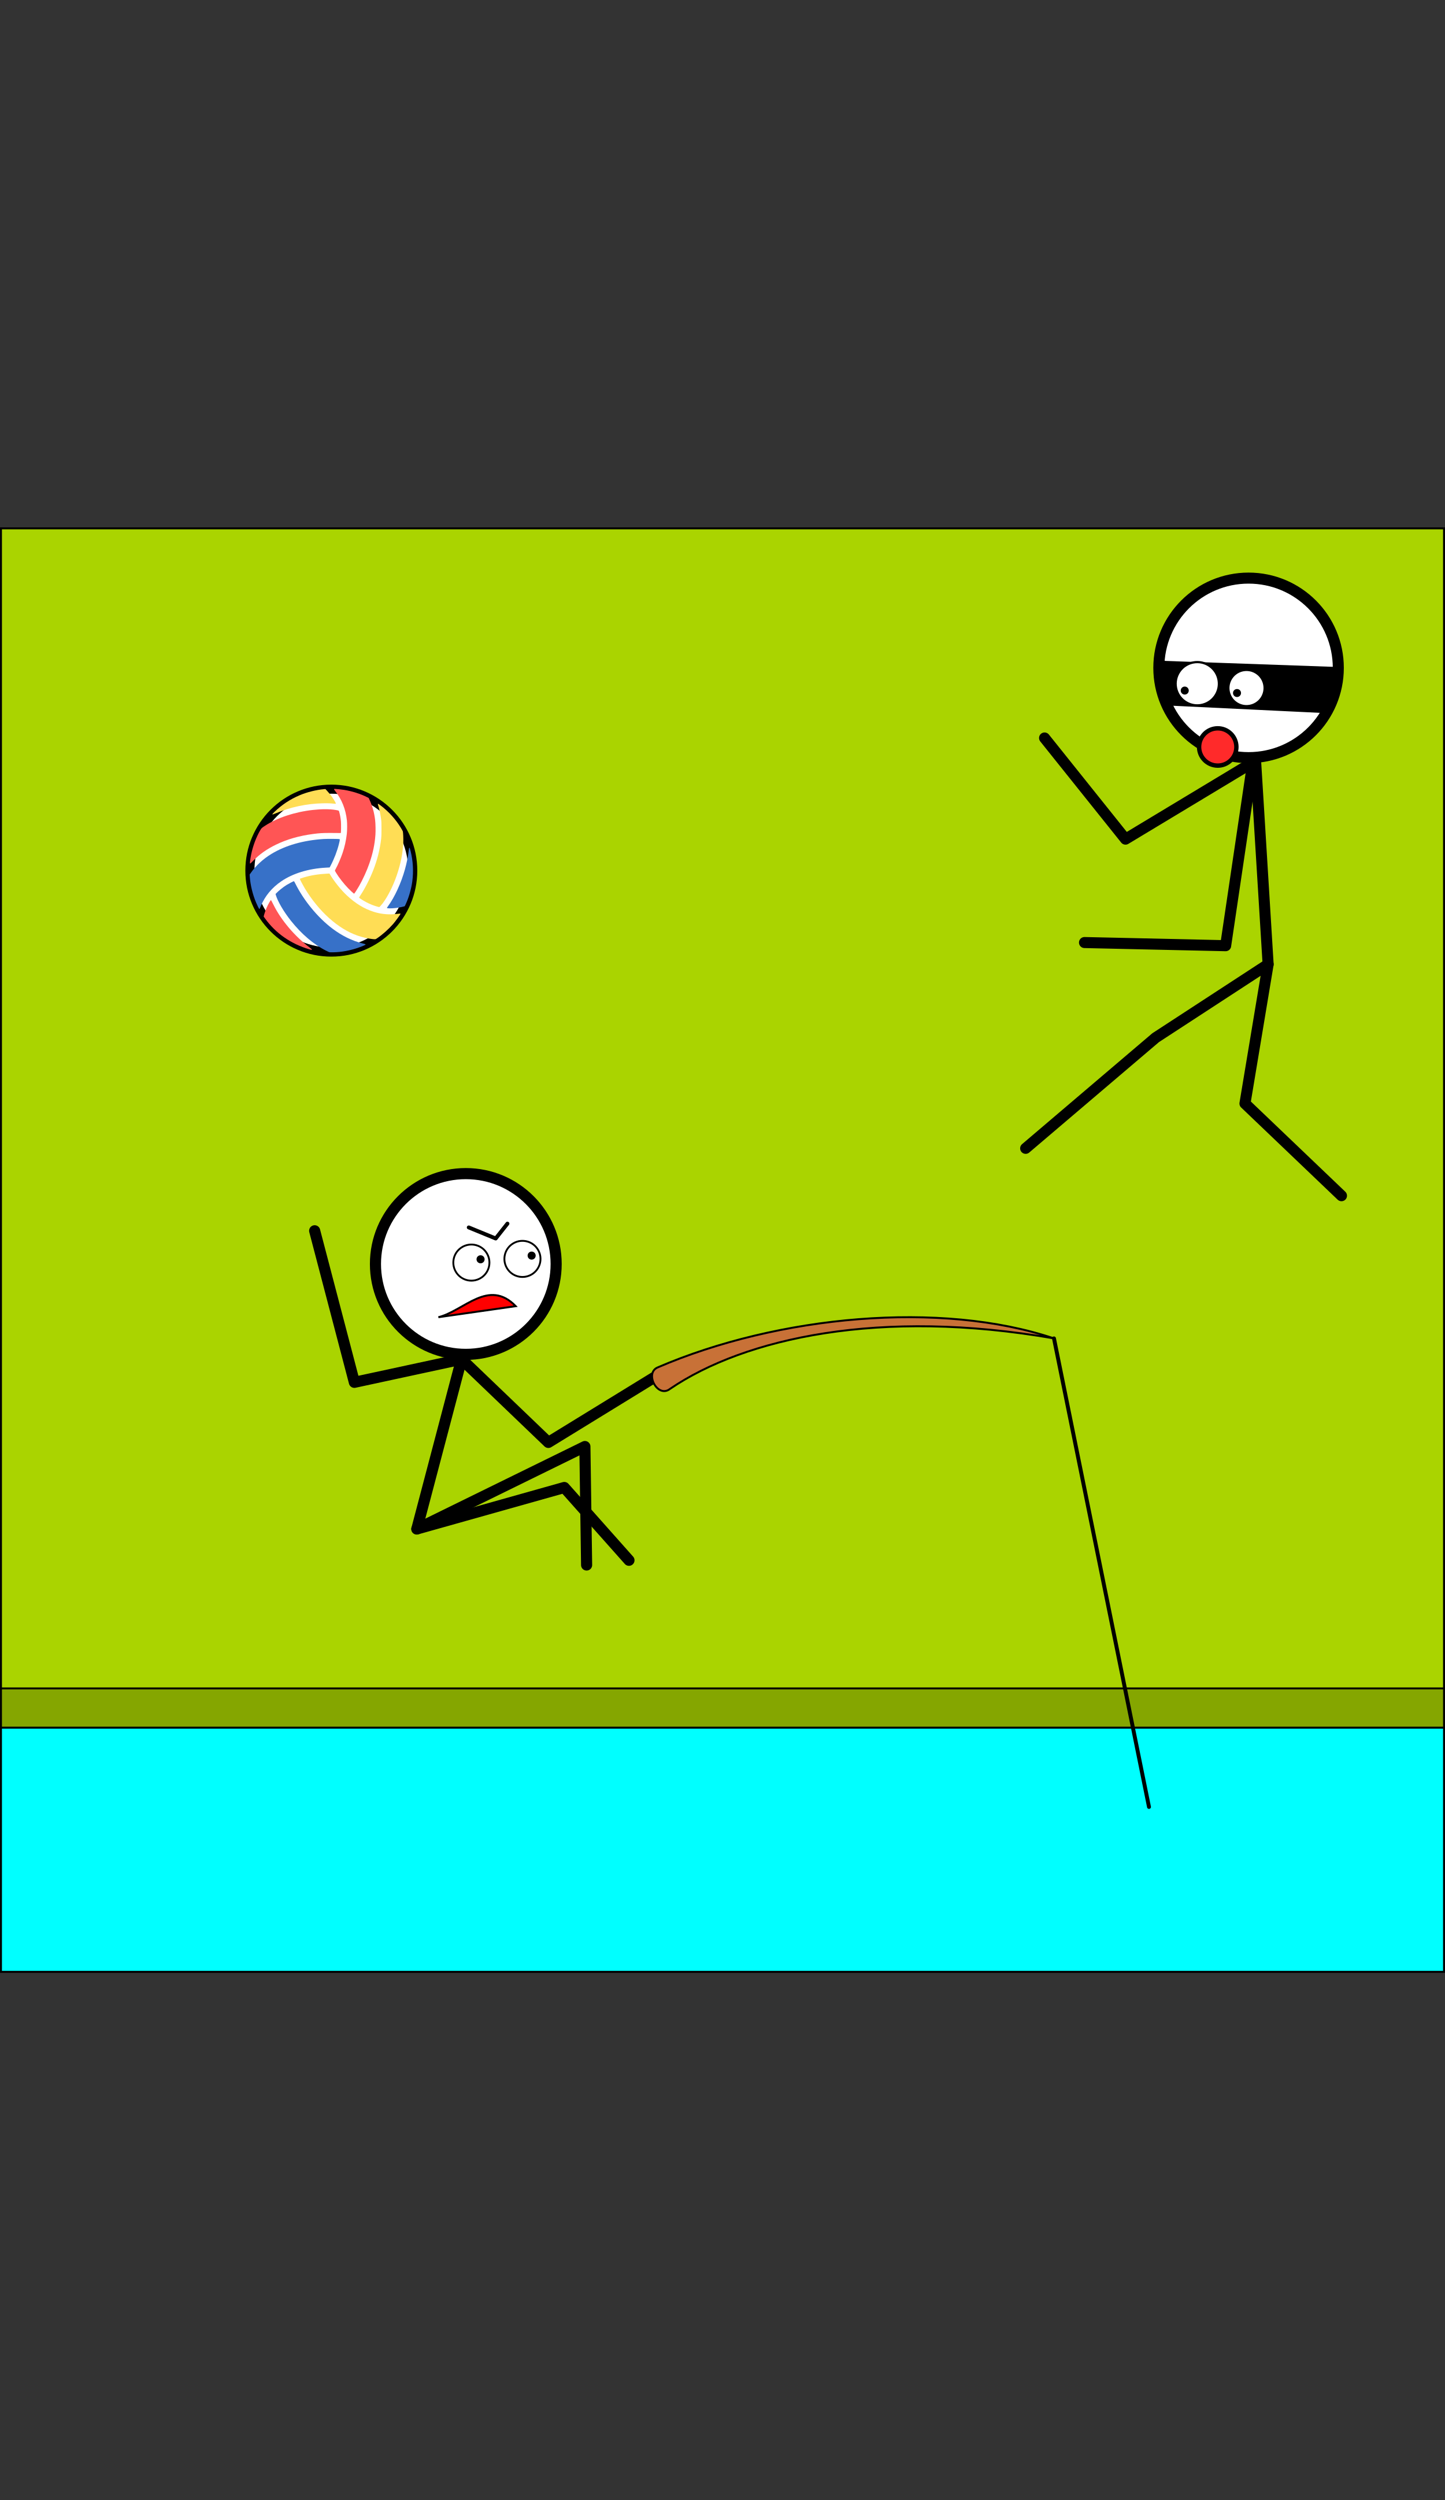 <?xml version="1.0" encoding="UTF-8" standalone="no"?>
<!-- Created with Inkscape (http://www.inkscape.org/) -->

<svg
   xmlns:dc="http://purl.org/dc/elements/1.1/"
   xmlns:cc="http://creativecommons.org/ns#"
   xmlns:rdf="http://www.w3.org/1999/02/22-rdf-syntax-ns#"
   xmlns:svg="http://www.w3.org/2000/svg"
   xmlns="http://www.w3.org/2000/svg"
   xmlns:sodipodi="http://sodipodi.sourceforge.net/DTD/sodipodi-0.dtd"
   xmlns:inkscape="http://www.inkscape.org/namespaces/inkscape"
   width="740"
   height="1280"
   version="1.1"
   viewBox="0 0 740 1280"
   xml:space="preserve"
   id="svg18"
   sodipodi:docname="level16lose.svg"
   inkscape:version="0.92.5 (2060ec1f9f, 2020-04-08)"><rect x="0" y="0" width="740" height="1280" fill="#333333" stroke="none"/><defs
     id="defs22" /><sodipodi:namedview
     pagecolor="#ffffff"
     bordercolor="#666666"
     borderopacity="1"
     objecttolerance="10"
     gridtolerance="10"
     guidetolerance="10"
     inkscape:pageopacity="0"
     inkscape:pageshadow="2"
     inkscape:window-width="1920"
     inkscape:window-height="986"
     id="namedview20"
     showgrid="false"
     inkscape:zoom="0.7071068"
     inkscape:cx="126.14347"
     inkscape:cy="651.54627"
     inkscape:window-x="1909"
     inkscape:window-y="49"
     inkscape:window-maximized="1"
     inkscape:current-layer="svg18"
     inkscape:snap-bbox="true"
     inkscape:bbox-paths="true"
     inkscape:snap-bbox-edge-midpoints="true"
     inkscape:bbox-nodes="true"
     inkscape:snap-bbox-midpoints="true"
     inkscape:object-paths="true"
     inkscape:snap-intersection-paths="true"
     inkscape:snap-smooth-nodes="true"
     inkscape:snap-midpoints="true"
     inkscape:snap-object-midpoints="true"
     inkscape:snap-center="true"
     inkscape:snap-text-baseline="true"
     inkscape:snap-page="true"
     inkscape:snap-global="false" /><rect
     style="opacity:1;vector-effect:none;fill:#aad400;fill-opacity:1;stroke:#000000;stroke-width:1;stroke-linecap:round;stroke-linejoin:miter;stroke-miterlimit:4;stroke-dasharray:none;stroke-dashoffset:0;stroke-opacity:1;paint-order:normal"
     id="rect821"
     width="739"
     height="739"
     x="0.5"
     y="270.5" /><circle
     style="display:inline;fill:#ffffff;fill-opacity:1;stroke:#000000;stroke-width:5.688;stroke-linecap:round;stroke-linejoin:round;stroke-miterlimit:4;stroke-dasharray:none;stroke-dashoffset:0;stroke-opacity:1;paint-order:markers fill stroke"
     id="circle844"
     cx="238.543"
     cy="647.114"
     r="46.27" /><path
     style="fill:none;stroke:#000000;stroke-width:5.688;stroke-linecap:round;stroke-linejoin:round;stroke-dasharray:none;stroke-opacity:1;paint-order:markers fill stroke"
     d="m 236.367,695.858 -22.901,86.921 75.508,-21.237 33.124,37.26"
     id="path848"
     inkscape:connector-curvature="0"
     sodipodi:nodetypes="cccc" /><path
     style="fill:none;stroke:#000000;stroke-width:5.688;stroke-linecap:round;stroke-linejoin:round;stroke-dasharray:none;stroke-opacity:1;paint-order:markers fill stroke"
     d="m 213.466,782.779 86.062,-42.21 0.88,60.652"
     id="path850"
     inkscape:connector-curvature="0"
     sodipodi:nodetypes="ccc" /><path
     style="opacity:1;fill:none;fill-opacity:1;stroke:#000000;stroke-width:5.688;stroke-linecap:round;stroke-linejoin:round;stroke-miterlimit:4;stroke-dasharray:none;stroke-dashoffset:0;stroke-opacity:1;paint-order:markers fill stroke"
     d="m 161.141,630.11 20.338,77.59 54.889,-11.842 44.449,42.607 54.004,-33.163"
     id="path852"
     inkscape:connector-curvature="0"
     sodipodi:nodetypes="ccccc" /><circle
     style="fill:#ffffff;fill-opacity:1;stroke:#000000;stroke-width:0.948;stroke-linecap:round;stroke-linejoin:round;stroke-miterlimit:4;stroke-dasharray:none;stroke-dashoffset:0;stroke-opacity:1;paint-order:markers fill stroke"
     id="circle854"
     cx="-681.374"
     cy="-150.688"
     transform="rotate(-125.015)"
     r="9.245" /><circle
     style="fill:#000000;fill-opacity:1;stroke:none;stroke-width:0.948;stroke-linecap:round;stroke-linejoin:round;stroke-miterlimit:4;stroke-dasharray:none;stroke-dashoffset:0;stroke-opacity:1;paint-order:markers fill stroke"
     id="circle856"
     cx="-652.007"
     cy="249.457"
     r="2.067"
     transform="rotate(-92.018)" /><circle
     r="9.245"
     transform="rotate(-125.015)"
     cy="-173.195"
     cx="-667.913"
     id="circle862"
     style="fill:#ffffff;fill-opacity:1;stroke:#000000;stroke-width:0.948;stroke-linecap:round;stroke-linejoin:round;stroke-miterlimit:4;stroke-dasharray:none;stroke-dashoffset:0;stroke-opacity:1;paint-order:markers fill stroke" /><circle
     r="2.067"
     cy="223.249"
     cx="-652.975"
     id="circle864"
     style="fill:#000000;fill-opacity:1;stroke:none;stroke-width:0.948;stroke-linecap:round;stroke-linejoin:round;stroke-miterlimit:4;stroke-dasharray:none;stroke-dashoffset:0;stroke-opacity:1;paint-order:markers fill stroke"
     transform="rotate(-92.018)" /><rect
     y="881.399"
     x="0.5"
     height="128.101"
     width="739"
     id="rect885"
     style="opacity:1;vector-effect:none;fill:#00ffff;fill-opacity:1;stroke:#000000;stroke-width:1;stroke-linecap:round;stroke-linejoin:miter;stroke-miterlimit:4;stroke-dasharray:none;stroke-dashoffset:0;stroke-opacity:1;paint-order:normal" /><path
     style="fill:#c87137;stroke:#000000;stroke-width:1px;stroke-linecap:butt;stroke-linejoin:miter;stroke-opacity:1"
     d="m 336.815,700.063 c -6.917,2.832 -0.097,16.055 6.364,10.96 38.198,-25.982 107.624,-41.329 196.576,-25.809 -57.94,-19.475 -141.302,-11.699 -202.94,14.849 z"
     id="path887"
     inkscape:connector-curvature="0"
     sodipodi:nodetypes="cccc" /><rect
     style="opacity:1;vector-effect:none;fill:#85a600;fill-opacity:1;stroke:#000000;stroke-width:1;stroke-linecap:round;stroke-linejoin:miter;stroke-miterlimit:4;stroke-dasharray:none;stroke-dashoffset:0;stroke-opacity:1;paint-order:normal;font-variant-east_asian:normal"
     id="rect891"
     width="739"
     height="20.101"
     x="0.5"
     y="864.399" /><path
     style="fill:none;stroke:#000000;stroke-width:2;stroke-linecap:round;stroke-linejoin:miter;stroke-miterlimit:4;stroke-dasharray:none;stroke-opacity:1"
     d="m 539.755,685.214 48.659,239.877"
     id="path889"
     inkscape:connector-curvature="0"
     sodipodi:nodetypes="cc" /><g
     style="display:inline"
     id="g1283"
     transform="matrix(0.093,0,0,0.093,135.263,563.929)"
     inkscape:export-xdpi="96"
     inkscape:export-ydpi="96"><g
       id="g1269"><circle
         style="opacity:1;vector-effect:none;fill:#ffffff;fill-opacity:1;stroke:#000000;stroke-width:50;stroke-linecap:butt;stroke-linejoin:miter;stroke-miterlimit:4;stroke-dasharray:none;stroke-dashoffset:0;stroke-opacity:1;paint-order:markers stroke fill"
         id="path451"
         cx="370"
         cy="-1271.001"
         r="448.392" /><g
         id="g449"
         transform="translate(-624.671)"><path
           id="path296"
           d="m 982.469,-822.311 c -1.925,-0.755 -9.125,-4.192 -16,-7.638 -68.729,-34.445 -135.452,-91.145 -194.176,-165.007 -39.671,-49.898 -72.715,-106.218 -83.177,-141.77 l -1.551,-5.27 3.202,-3.653 c 10.225,-11.664 38.425,-34.421 56.832,-45.862 10.918,-6.786 38.945,-21.446 41.002,-21.446 0.803,0 3.905,5.054 7.212,11.75 46.292,93.737 123.692,188.093 204.157,248.884 53.587,40.485 109.123,67.709 167.892,82.302 17.809,4.422 18.989,5.569 9.928,9.645 -41.88,18.839 -90.996,31.985 -137.92,36.912 -21.543,2.262 -52.961,2.893 -57.399,1.151 z"
           style="opacity:1;vector-effect:none;fill:#3771c8;fill-opacity:1;stroke-width:1;stroke-linecap:butt;stroke-linejoin:miter;stroke-miterlimit:4;stroke-dasharray:none;stroke-dashoffset:0;stroke-opacity:1"
           inkscape:connector-curvature="0" /><path
           id="path294"
           d="m 873.083,-837.971 c -100.488,-29.582 -184.486,-87.994 -242.745,-168.802 l -8.159,-11.316 1.272,-5.682 c 1.782,-7.962 9.335,-29.71 14.652,-42.185 7.606,-17.846 22.237,-43.558 24.368,-42.82 0.509,0.176 6.679,11.8 13.711,25.831 21.686,43.27 48.238,82.905 84.669,126.388 33.42,39.888 78.284,82.33 117.919,111.552 13.77,10.152 12.064,12.262 -5.689,7.035 z"
           style="opacity:1;vector-effect:none;fill:#ff5555;fill-opacity:1;stroke-width:1;stroke-linecap:butt;stroke-linejoin:miter;stroke-miterlimit:4;stroke-dasharray:none;stroke-dashoffset:0;stroke-opacity:1"
           inkscape:connector-curvature="0" /><path
           id="path292"
           d="m 1218.943,-894.493 c -23.833,-2.604 -53.259,-9.557 -80.31,-18.977 -106.77,-37.178 -213.107,-132.663 -290.648,-260.987 -8.704,-14.404 -26.516,-48.407 -26.516,-50.618 0,-1.557 4.185,-3.203 21.198,-8.338 38.953,-11.757 80.35,-18.447 130.052,-21.017 l 11.75,-0.608 2.75,4.654 c 22.723,38.459 61.107,86.262 93.267,116.152 48.408,44.992 93.882,72.673 147.983,90.078 33.793,10.872 72.41,15.586 108.356,13.228 9.884,-0.649 22.221,-1.817 27.416,-2.597 9.199,-1.381 11.228,-1.274 11.228,0.59 0,3.044 -28.706,42.573 -41.013,56.476 -25.395,28.688 -57.596,57.377 -86.266,76.856 -11.033,7.496 -9.63,7.251 -29.247,5.107 z"
           style="opacity:1;vector-effect:none;fill:#ffdd55;fill-opacity:1;stroke-width:1;stroke-linecap:butt;stroke-linejoin:miter;stroke-miterlimit:4;stroke-dasharray:none;stroke-dashoffset:0;stroke-opacity:1"
           inkscape:connector-curvature="0" /><path
           id="path290"
           d="m 596.733,-1061.173 c -1.915,-2.373 -10.113,-19.425 -16.303,-33.913 -18.747,-43.88 -31.641,-96.987 -34.782,-143.262 l -0.739,-10.891 4.754,-6.9 c 28.33,-41.124 68.719,-78.594 114.98,-106.669 77.466,-47.014 175.53,-75.045 287.634,-82.22 19.521,-1.249 84.276,-0.82 87.562,0.581 2.497,1.064 1.888,6.065 -3.288,26.991 -9.606,38.841 -26.032,81.47 -46.239,120 l -4.72,9 -21.312,1.174 c -95.537,5.264 -181.521,31.592 -245.311,75.114 -51.265,34.976 -89.207,80.624 -111.555,134.211 -3.326,7.975 -6.394,15.148 -6.817,15.941 -1.077,2.014 -2.643,2.355 -3.863,0.843 z"
           style="fill:#3771c8"
           inkscape:connector-curvature="0" /><path
           id="path288"
           d="m 1304.968,-1063.848 c -2.781,-0.423 -3.967,-1.086 -3.891,-2.177 0.06,-0.863 2.639,-4.991 5.733,-9.173 36.208,-48.96 72.267,-127.244 93.133,-202.19 10.123,-36.358 17.566,-73.459 20.958,-104.467 2.324,-21.239 4.458,-20.44 10.422,3.899 13.525,55.201 16.595,110.981 9.166,166.589 -5.062,37.895 -16.72,80.176 -31.846,115.503 -4.216,9.846 -8.829,19.722 -9.667,20.694 -0.747,0.868 -25.739,6.573 -36.008,8.22 -20.463,3.283 -47.354,4.721 -58,3.103 z"
           style="opacity:1;vector-effect:none;fill:#3771c8;fill-opacity:1;stroke-width:1;stroke-linecap:butt;stroke-linejoin:miter;stroke-miterlimit:4;stroke-dasharray:none;stroke-dashoffset:0;stroke-opacity:1"
           inkscape:connector-curvature="0" /><path
           id="path286"
           d="m 1245.968,-1073.425 c -30.146,-8.421 -61.489,-23.225 -90.717,-42.85 -4.245,-2.85 -7.732,-5.739 -7.75,-6.421 -0.018,-0.682 3.057,-5.857 6.833,-11.5 24.794,-37.051 51.348,-88.834 70.642,-137.76 22.959,-58.219 36.916,-113.358 44.171,-174.5 1.415,-11.928 1.78,-22.886 1.783,-53.5 0,-34.37 -0.239,-40.27 -2.246,-55 -3.819,-28.019 -9.668,-55.448 -15.829,-74.226 -4.102,-12.503 -2.864,-12.63 12.268,-1.265 45.181,33.936 83.863,76.656 113.483,125.327 4.904,8.058 9.328,16.229 9.831,18.157 1.84,7.056 3.29,39.447 2.619,58.506 -2.067,58.722 -13.876,118.629 -36.207,183.68 -20.293,59.115 -49.347,116.826 -77.617,154.175 -6.152,8.128 -17.553,20.697 -18.673,20.586 -0.325,-0.032 -5.992,-1.567 -12.591,-3.41 z"
           style="opacity:1;vector-effect:none;fill:#ffdd55;fill-opacity:1;stroke-width:1;stroke-linecap:butt;stroke-linejoin:miter;stroke-miterlimit:4;stroke-dasharray:none;stroke-dashoffset:0;stroke-opacity:1"
           inkscape:connector-curvature="0" /><path
           id="path284"
           d="m 1105.863,-1155.821 c -23.405,-21.384 -49.974,-52.11 -72.058,-83.336 -8.061,-11.398 -19.337,-29.967 -19.337,-31.844 0,-0.934 2.333,-5.919 5.184,-11.077 11.657,-21.09 26.593,-55.646 36.429,-84.276 11.652,-33.918 19.798,-70.314 23.973,-107.102 2.075,-18.288 2.349,-55.81 0.532,-73 -6.715,-63.535 -28.44,-117.265 -67.212,-166.226 -4.561,-5.76 -4.618,-8.277 -0.187,-8.269 7.584,0.014 38.548,3.288 52.201,5.519 44.172,7.221 89.275,21.539 126.297,40.094 l 8.717,4.369 3.613,7.757 c 16.822,36.111 26.902,72.138 31.969,114.257 2.251,18.708 3.036,59.496 1.55,80.5 -3.747,52.948 -13.942,101.125 -33.446,158.047 -13.043,38.066 -36.072,88.647 -56.889,124.953 -10.676,18.619 -25.642,41.5 -27.144,41.5 -0.663,0 -7.049,-5.339 -14.191,-11.864 z"
           style="opacity:1;vector-effect:none;fill:#ff5555;fill-opacity:1;stroke-width:1;stroke-linecap:butt;stroke-linejoin:miter;stroke-miterlimit:4;stroke-dasharray:none;stroke-dashoffset:0;stroke-opacity:1"
           inkscape:connector-curvature="0" /><path
           id="path282"
           d="m 546.777,-1311.595 c -0.978,-2.549 2.405,-28.056 6.228,-46.963 9.681,-47.876 28.187,-97.24 50.957,-135.93 6.081,-10.332 7.387,-11.524 26.007,-23.732 66.498,-43.598 163.887,-75.816 262,-86.676 49.298,-5.457 94.168,-5.448 126.5,0.025 17.276,2.924 17.622,3.089 19.38,9.225 4.361,15.222 7.958,34.898 9.716,53.146 1.216,12.62 0.867,62.915 -0.446,64.227 -0.405,0.405 -4.205,0.53 -8.443,0.277 -4.239,-0.253 -26.607,-0.432 -49.707,-0.398 -43.707,0.064 -58.693,0.951 -93.5,5.529 -78.538,10.331 -144.443,29.209 -205.5,58.863 -51.376,24.953 -90.054,52.42 -127.349,90.438 -7.342,7.484 -13.769,13.608 -14.281,13.608 -0.513,0 -1.215,-0.737 -1.561,-1.639 z"
           style="fill:#ff5555"
           inkscape:connector-curvature="0" /><path
           id="path278"
           d="m 670.469,-1581.851 c 0,-1.104 4.483,-6.181 10.75,-12.172 42.145,-40.293 86.074,-69.327 138.938,-91.829 40.212,-17.117 90.6,-29.726 134.394,-33.632 l 7.582,-0.676 9.62,10.352 c 5.291,5.694 12.871,14.402 16.845,19.352 12.642,15.746 30.871,45.133 30.871,49.766 0,1.893 -0.432,1.982 -6.75,1.388 -27.032,-2.542 -36.01,-2.868 -64.25,-2.329 -88.695,1.694 -180.292,21.154 -260.394,55.321 -8.192,3.494 -15.504,6.353 -16.25,6.353 -0.746,0 -1.356,-0.853 -1.356,-1.894 z"
           style="fill:#ffdd55"
           inkscape:connector-curvature="0" /></g></g></g><path
     style="fill:none;stroke:#000000;stroke-width:2;stroke-linecap:round;stroke-linejoin:round;stroke-opacity:1;stroke-miterlimit:4;stroke-dasharray:none"
     d="m 240.063,628.401 13.789,5.657 6.01,-7.601"
     id="path854"
     inkscape:connector-curvature="0" /><path
     style="fill:#ff0000;stroke:#000000;stroke-width:1px;stroke-linecap:butt;stroke-linejoin:miter;stroke-opacity:1"
     d="m 224.506,674.363 c 13.136,-3.225 25.626,-19.994 39.598,-5.657 z"
     id="path856"
     inkscape:connector-curvature="0"
     sodipodi:nodetypes="ccc" /><circle
     r="45.956"
     cy="341.924"
     cx="-639.406"
     id="circle906-4-1-0"
     style="display:inline;fill:#ffffff;fill-opacity:1;stroke:#000000;stroke-width:5.65;stroke-linecap:round;stroke-linejoin:round;stroke-miterlimit:4;stroke-dasharray:none;stroke-dashoffset:0;stroke-opacity:1;paint-order:markers fill stroke"
     transform="scale(-1,1)" /><path
     inkscape:connector-curvature="0"
     sodipodi:nodetypes="cccccsc"
     id="path13849-7-5"
     d="m 685.656,341.969 -91.629,-3.226 -0.645,9.034 3.872,12.906 80.337,3.872 c 0,0 5.807,-6.291 5.807,-8.227 0,-1.936 2.258,-14.357 2.258,-14.357 z"
     style="fill:#000000;stroke:#000000;stroke-width:0.942px;stroke-linecap:butt;stroke-linejoin:miter;stroke-opacity:1" /><path
     sodipodi:nodetypes="cccc"
     inkscape:connector-curvature="0"
     id="path13052-4-0"
     d="m 643.013,389.79 6.408,103.906 -57.609,37.563 -66.565,56.645"
     style="fill:none;stroke:#000000;stroke-width:5.65;stroke-linecap:round;stroke-linejoin:round;stroke-dasharray:none;stroke-opacity:1;paint-order:markers fill stroke" /><path
     sodipodi:nodetypes="ccc"
     inkscape:connector-curvature="0"
     id="path13054-4-4"
     d="m 649.42,493.696 -11.864,71.262 49.426,47.2"
     style="fill:none;stroke:#000000;stroke-width:5.65;stroke-linecap:round;stroke-linejoin:round;stroke-dasharray:none;stroke-opacity:1;paint-order:markers fill stroke" /><path
     sodipodi:nodetypes="ccc"
     inkscape:connector-curvature="0"
     id="path13851-1-5"
     d="m 641.567,390.336 -65.185,39.27 -41.447,-51.787"
     style="opacity:1;fill:none;fill-opacity:1;stroke:#000000;stroke-width:5.65;stroke-linecap:round;stroke-linejoin:round;stroke-miterlimit:4;stroke-dasharray:none;stroke-dashoffset:0;stroke-opacity:1;paint-order:markers fill stroke" /><circle
     r="11.08"
     transform="matrix(0.574,-0.819,-0.819,-0.574,0,0)"
     cy="-702.917"
     cx="65.236"
     id="circle1043-52-8-0"
     style="fill:#ffffff;fill-opacity:1;stroke:#000000;stroke-width:1.136;stroke-linecap:round;stroke-linejoin:round;stroke-miterlimit:4;stroke-dasharray:none;stroke-dashoffset:0;stroke-opacity:1;paint-order:markers fill stroke" /><circle
     r="2.053"
     cy="-618.969"
     cx="-332.211"
     id="circle1045-0-9-6"
     style="fill:#000000;fill-opacity:1;stroke:none;stroke-width:0.942;stroke-linecap:round;stroke-linejoin:round;stroke-miterlimit:4;stroke-dasharray:none;stroke-dashoffset:0;stroke-opacity:1;paint-order:markers fill stroke"
     transform="matrix(0.035,-0.999,-0.999,-0.035,0,0)" /><circle
     style="fill:#ffffff;fill-opacity:1;stroke:#000000;stroke-width:0.942;stroke-linecap:round;stroke-linejoin:round;stroke-miterlimit:4;stroke-dasharray:none;stroke-dashoffset:0;stroke-opacity:1;paint-order:markers fill stroke"
     id="circle1532-3-9"
     cx="77.9"
     cy="-724.821"
     transform="matrix(0.574,-0.819,-0.819,-0.574,0,0)"
     r="9.183" /><circle
     style="fill:#000000;fill-opacity:1;stroke:none;stroke-width:0.942;stroke-linecap:round;stroke-linejoin:round;stroke-miterlimit:4;stroke-dasharray:none;stroke-dashoffset:0;stroke-opacity:1;paint-order:markers fill stroke"
     id="circle1534-7-9"
     cx="-332.525"
     cy="-645.772"
     r="2.053"
     transform="matrix(0.035,-0.999,-0.999,-0.035,0,0)" /><circle
     style="opacity:1;vector-effect:none;fill:#ff2a2a;fill-opacity:1;stroke:#000000;stroke-width:2.247;stroke-linecap:round;stroke-linejoin:round;stroke-miterlimit:4;stroke-dasharray:none;stroke-dashoffset:0;stroke-opacity:1;paint-order:markers stroke fill"
     id="path915-0"
     cx="-623.622"
     cy="382.417"
     r="9.549"
     transform="scale(-1,1)" /><path
     style="opacity:1;fill:none;fill-opacity:1;stroke:#000000;stroke-width:5.65;stroke-linecap:round;stroke-linejoin:round;stroke-miterlimit:4;stroke-dasharray:none;stroke-dashoffset:0;stroke-opacity:1;paint-order:markers fill stroke"
     d="m 555.381,482.547 72.285,1.616 13.901,-93.827"
     id="path883-8"
     inkscape:connector-curvature="0"
     sodipodi:nodetypes="ccc" /></svg>